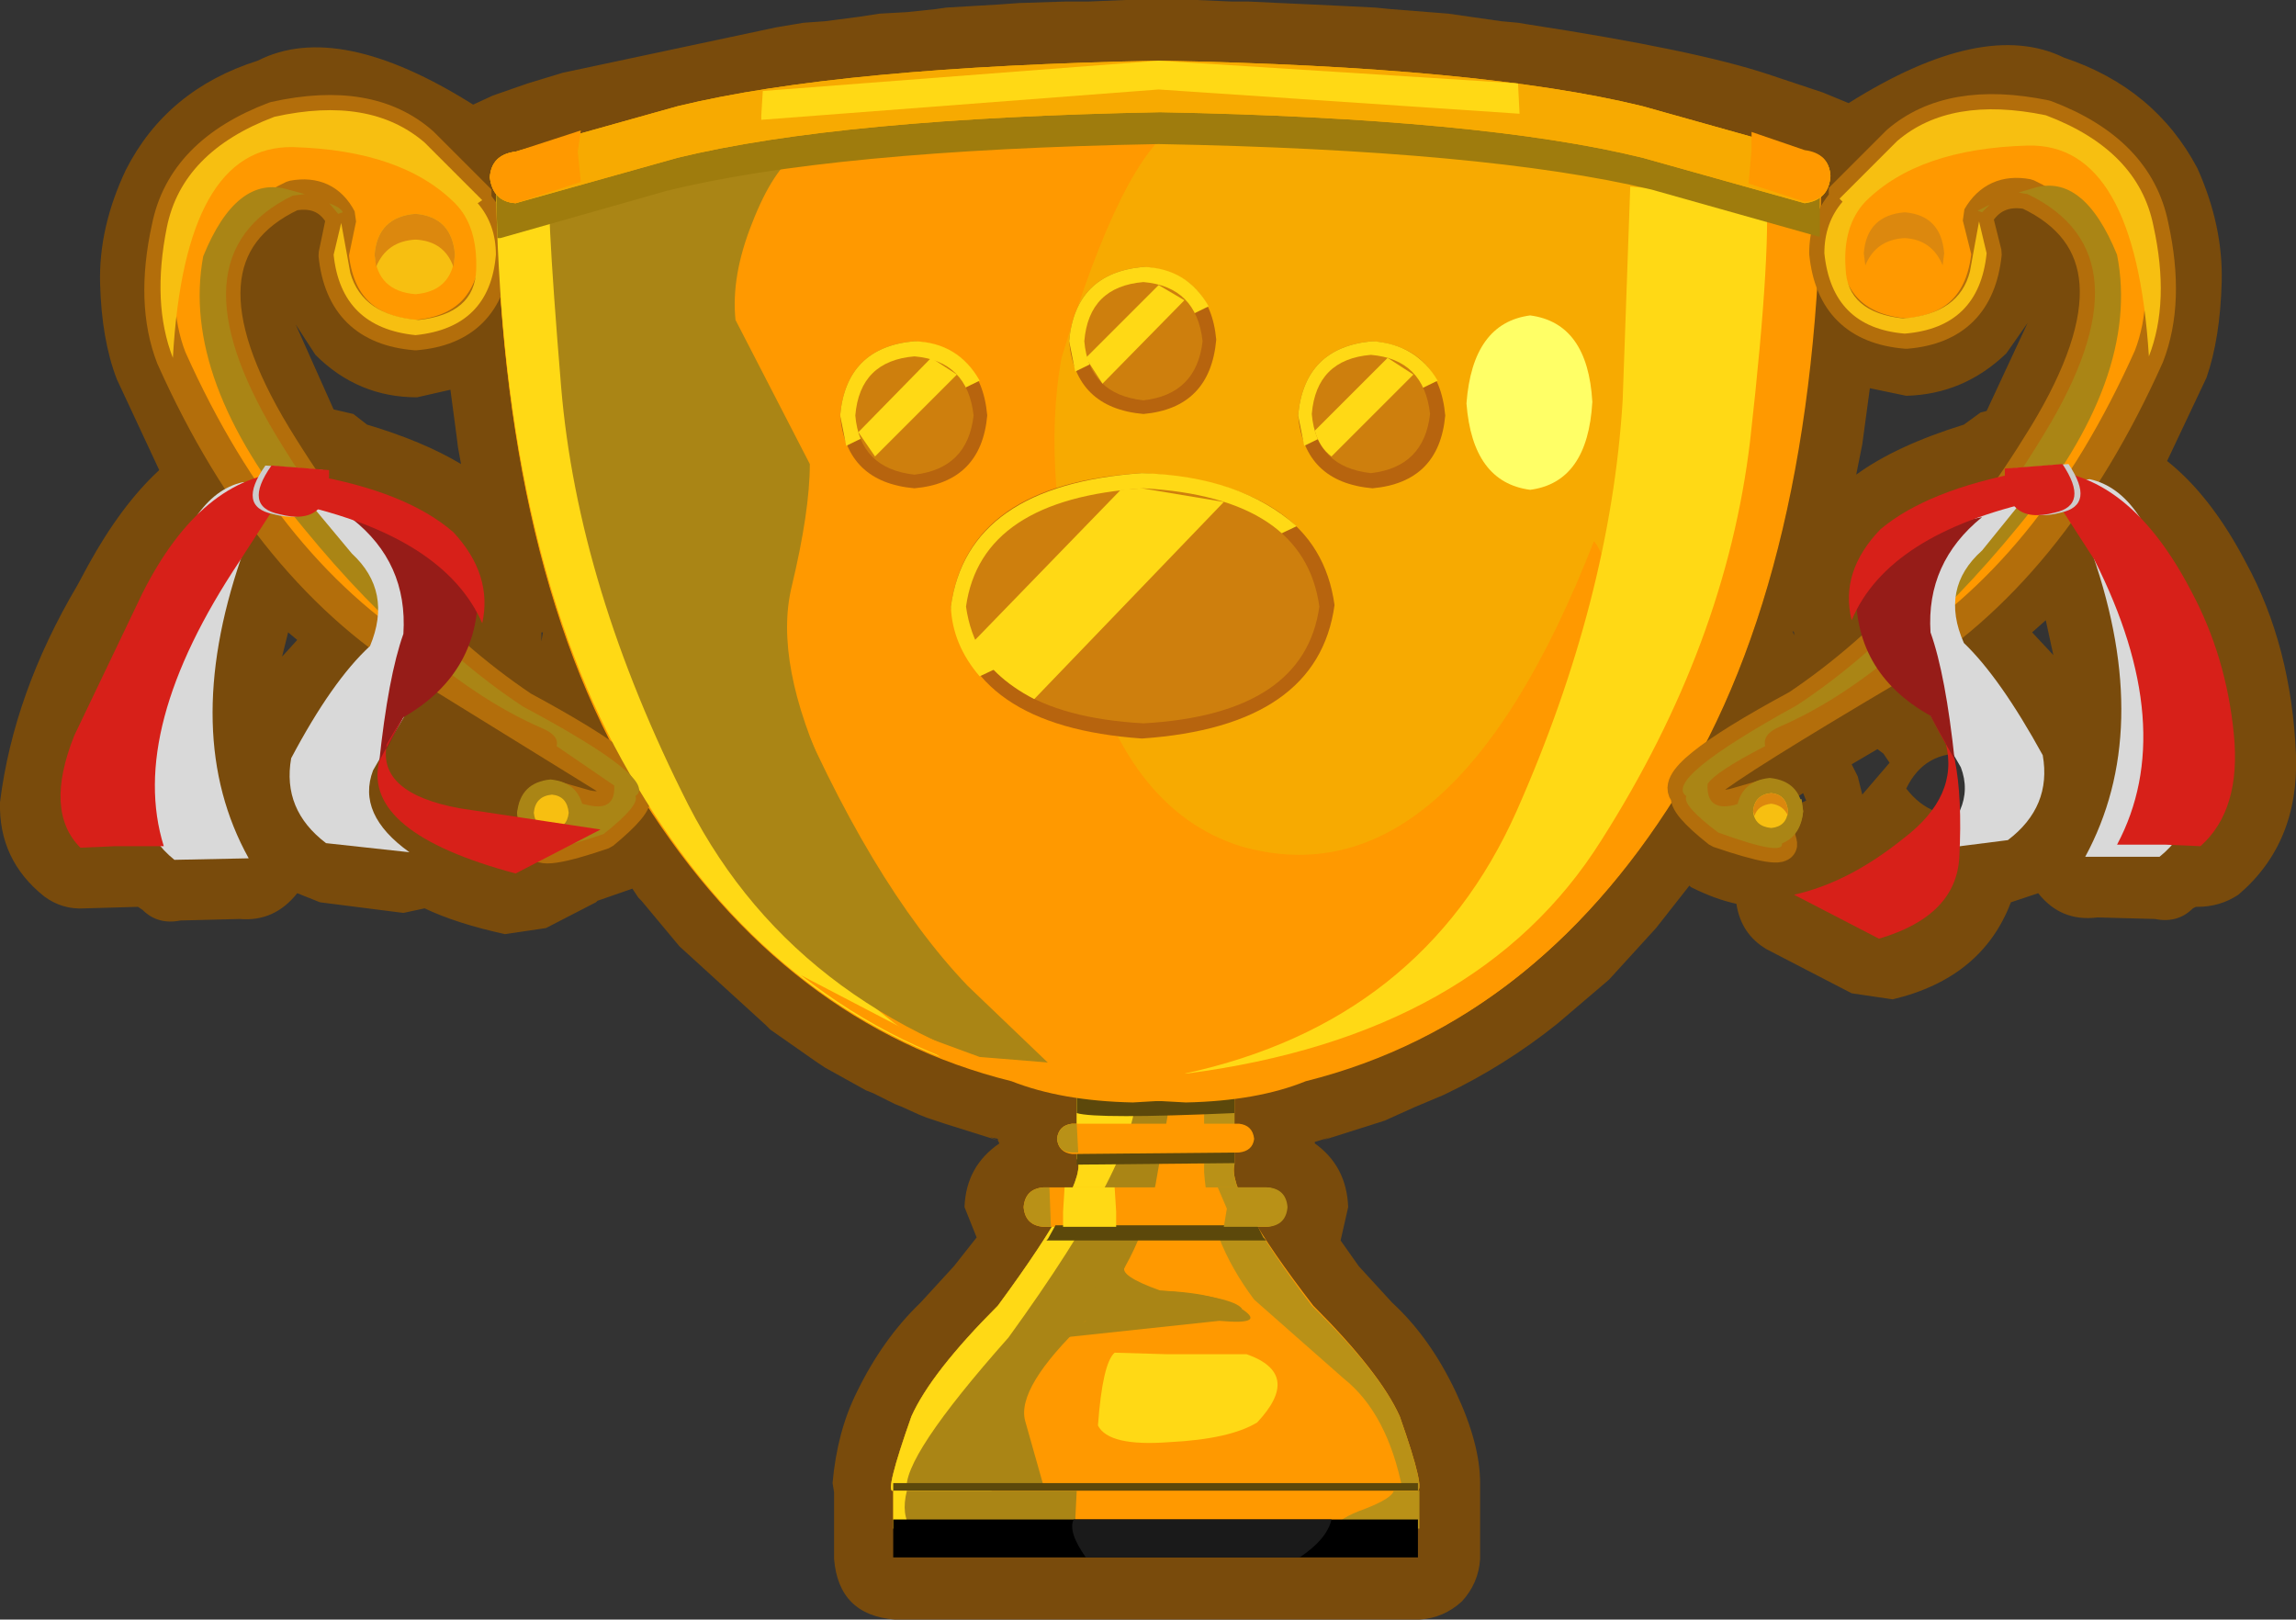 <?xml version="1.0" encoding="UTF-8" standalone="no"?>
<svg xmlns:xlink="http://www.w3.org/1999/xlink" height="53.4px" width="75.7px" xmlns="http://www.w3.org/2000/svg">
  <rect width="100%" height="100%" fill="#333333" stroke="none"/>
  <g transform="matrix(1.0, 0.0, 0.0, 1.0, 41.4, 40.65)">
    <path d="M-23.55 -19.5 L-23.5 -19.8 -23.55 -19.8 -23.55 -19.5 M-26.3 -25.9 L-26.35 -26.3 -26.55 -27.8 -27.65 -27.55 Q-29.6 -27.55 -31.0 -28.95 L-31.65 -29.95 -30.4 -27.15 -29.75 -27.0 -29.3 -26.65 Q-27.45 -26.1 -26.2 -25.35 L-26.3 -25.9 M-31.9 -19.8 L-32.1 -19.0 -31.6 -19.55 -31.9 -19.8 M19.65 -15.45 L19.85 -15.05 20.0 -14.45 20.9 -15.5 20.7 -15.8 20.5 -15.95 19.65 -15.45 M23.45 -15.8 Q22.05 -15.9 21.45 -14.65 22.3 -13.55 23.6 -13.85 24.5 -14.15 24.8 -15.05 24.3 -15.7 23.45 -15.8 M16.4 -13.5 L16.35 -13.45 16.4 -13.45 16.4 -13.5 M17.9 -14.4 L17.1 -13.95 16.55 -13.65 16.5 -13.55 18.15 -14.25 18.05 -14.5 17.9 -14.4 M17.7 -19.85 L17.75 -19.7 17.75 -19.8 17.7 -19.85 M26.05 -20.2 L25.6 -19.8 26.3 -19.05 26.05 -20.2 M25.45 -30.0 L24.75 -29.0 Q23.35 -27.65 21.45 -27.6 L20.25 -27.85 20.0 -26.0 19.95 -25.75 19.8 -25.0 Q21.1 -25.95 23.35 -26.65 L23.9 -27.05 24.1 -27.1 25.45 -30.0 M31.05 -35.1 Q31.9 -33.2 31.85 -31.35 31.8 -29.5 31.35 -28.2 L30.05 -25.45 Q31.5 -24.3 32.65 -22.1 34.15 -19.35 34.3 -15.75 34.4 -12.85 32.4 -11.15 31.8 -10.75 31.05 -10.75 L31.0 -10.75 30.9 -10.7 Q30.4 -10.2 29.65 -10.35 L27.8 -10.4 27.75 -10.4 Q26.55 -10.25 25.8 -11.2 L25.05 -10.95 24.9 -10.9 Q23.95 -8.4 21.0 -7.7 L19.65 -7.9 16.85 -9.35 Q16.0 -9.85 15.85 -10.85 15.15 -11.0 14.35 -11.4 L14.3 -11.45 13.2 -10.05 11.65 -8.35 9.95 -6.9 Q8.2 -5.5 6.2 -4.55 L5.25 -4.15 4.25 -3.7 2.2 -3.05 2.45 -3.15 1.95 -3.0 1.95 -2.95 Q3.0 -2.2 3.05 -0.85 L2.8 0.25 3.4 1.1 4.5 2.3 Q5.75 3.45 6.6 5.25 7.4 6.95 7.4 8.25 L7.4 8.6 7.4 8.55 7.4 9.65 7.4 10.75 Q7.35 11.55 6.8 12.15 6.2 12.7 5.4 12.75 L-11.9 12.75 Q-13.75 12.6 -13.9 10.75 L-13.9 8.55 -13.95 8.25 Q-13.8 6.55 -13.15 5.25 -12.3 3.5 -11.05 2.3 L-9.95 1.1 -9.2 0.15 -9.6 -0.85 Q-9.55 -2.2 -8.45 -2.95 L-8.5 -3.05 -8.5 -3.1 -8.75 -3.15 -8.5 -3.05 -10.25 -3.6 -10.85 -3.8 -11.1 -3.9 -11.65 -4.15 -11.9 -4.25 -12.1 -4.35 -12.6 -4.6 -12.85 -4.7 -14.2 -5.45 -14.5 -5.65 -16.0 -6.7 -16.15 -6.85 -19.0 -9.45 -20.25 -10.95 -20.35 -11.05 -20.55 -11.35 -21.7 -10.95 -21.75 -10.9 -21.85 -10.85 -23.4 -10.05 -24.75 -9.85 Q-26.35 -10.2 -27.4 -10.7 L-28.1 -10.55 -30.85 -10.9 -31.6 -11.2 Q-32.35 -10.25 -33.5 -10.35 L-35.45 -10.3 Q-36.2 -10.15 -36.7 -10.65 L-36.85 -10.75 -38.6 -10.7 Q-39.35 -10.65 -39.95 -11.1 -41.45 -12.3 -41.4 -14.2 -40.95 -17.8 -38.85 -21.35 L-38.5 -22.0 Q-37.4 -24.0 -36.15 -25.15 L-37.55 -28.15 Q-38.05 -29.45 -38.1 -31.3 -38.15 -33.15 -37.25 -35.05 -35.9 -37.7 -32.9 -38.65 -30.25 -40.0 -25.8 -37.2 L-25.15 -37.5 -24.0 -37.9 -22.85 -38.25 -15.8 -39.75 -14.9 -39.9 -14.2 -39.95 -13.05 -40.1 -12.4 -40.2 -11.5 -40.25 -10.55 -40.35 -10.2 -40.4 -8.5 -40.5 -7.8 -40.55 -6.25 -40.6 -5.5 -40.6 -4.3 -40.65 -3.15 -40.65 -1.95 -40.65 -0.8 -40.6 -0.25 -40.6 0.8 -40.55 1.9 -40.5 2.95 -40.45 3.95 -40.4 4.45 -40.35 6.35 -40.2 8.1 -39.95 8.65 -39.9 8.95 -39.85 Q14.5 -39.0 16.9 -38.2 L18.7 -37.6 19.55 -37.25 Q24.0 -40.05 26.65 -38.75 29.65 -37.75 31.05 -35.1" fill="#794b0c" fill-rule="evenodd" stroke="none"/>
    <path d="M-0.7 -4.75 L-0.7 -2.25 Q-0.95 -1.3 1.9 2.4 4.1 4.6 4.75 6.05 5.65 8.6 5.3 8.5 L-11.95 8.5 Q-12.25 8.6 -11.35 6.05 -10.7 4.6 -8.5 2.4 -5.45 -1.7 -5.9 -2.45 L-5.9 -4.75 -0.7 -4.75" fill="#ff9900" fill-rule="evenodd" stroke="none"/>
    <path d="M2.9 4.8 L-0.05 2.2 Q-1.55 0.2 -1.7 -2.0 L-1.7 -4.4 -1.35 -4.75 -0.7 -4.75 -0.7 -2.25 Q-0.95 -1.3 1.85 2.4 4.1 4.6 4.75 6.05 5.65 8.6 5.3 8.5 L4.85 8.5 Q4.35 5.95 2.9 4.8" fill="#b99117" fill-rule="evenodd" stroke="none"/>
    <path d="M-5.6 2.9 Q-7.9 5.1 -7.6 6.2 L-6.95 8.5 -11.95 8.5 Q-12.25 8.6 -11.35 6.05 -10.7 4.6 -8.5 2.4 -5.45 -1.75 -5.9 -2.45 L-5.9 -4.75 -2.9 -4.75 -2.8 -4.45 -3.3 -1.6 Q-3.85 1.0 -5.6 2.9" fill="#aa8515" fill-rule="evenodd" stroke="none"/>
    <path d="M-5.9 -4.65 L-3.95 -4.75 Q-3.8 -2.55 -8.15 3.45 -11.7 7.45 -11.5 8.5 L-11.95 8.5 Q-12.25 8.6 -11.35 6.05 -10.7 4.6 -8.5 2.4 -5.45 -1.75 -5.9 -2.45 L-5.9 -4.65" fill="#ffd915" fill-rule="evenodd" stroke="none"/>
    <path d="M5.35 9.5 L-11.95 9.5 -11.95 8.25 5.35 8.25 5.35 9.5" fill="#5c480b" fill-rule="evenodd" stroke="none"/>
    <path d="M5.35 9.75 L-11.95 9.75 -11.95 8.5 5.35 8.5 5.35 9.75" fill="#ff9900" fill-rule="evenodd" stroke="none"/>
    <path d="M2.55 9.75 Q2.75 9.4 3.6 9.1 4.5 8.75 4.55 8.5 L5.4 8.5 5.4 9.75 2.55 9.75" fill="#b99117" fill-rule="evenodd" stroke="none"/>
    <path d="M-5.9 -2.25 L-5.9 -2.75 -0.7 -2.75 -0.7 -2.3 -5.9 -2.25" fill="#5c480b" fill-rule="evenodd" stroke="none"/>
    <path d="M-0.05 -3.1 Q-0.1 -2.7 -0.55 -2.65 L-6.05 -2.6 Q-6.5 -2.65 -6.55 -3.1 -6.5 -3.55 -6.05 -3.6 L-0.55 -3.6 Q-0.1 -3.55 -0.05 -3.1" fill="#ff9900" fill-rule="evenodd" stroke="none"/>
    <path d="M-5.85 -2.65 L-6.05 -2.65 Q-6.5 -2.65 -6.55 -3.1 -6.5 -3.55 -6.05 -3.6 L-5.9 -3.6 -5.85 -2.65" fill="#b99117" fill-rule="evenodd" stroke="none"/>
    <path d="M1.0 -0.85 Q0.95 -0.25 0.35 -0.2 L-7.0 -0.2 Q-7.6 -0.25 -7.65 -0.85 -7.6 -1.45 -7.0 -1.5 L0.35 -1.5 Q0.95 -1.45 1.0 -0.85" fill="#ff9900" fill-rule="evenodd" stroke="none"/>
    <path d="M0.25 0.15 L0.35 0.25 -6.9 0.25 -6.85 0.2 -6.6 -0.25 0.05 -0.25 0.25 0.15" fill="#5c480b" fill-rule="evenodd" stroke="none"/>
    <path d="M-6.35 -0.7 L-6.3 -1.5 -4.65 -1.5 -4.6 -0.7 -4.6 -0.2 -6.35 -0.2 -6.35 -0.7" fill="#ffd915" fill-rule="evenodd" stroke="none"/>
    <path d="M-6.75 -0.2 L-7.0 -0.2 Q-7.6 -0.25 -7.65 -0.85 -7.6 -1.45 -7.0 -1.5 L-6.8 -1.5 -6.75 -0.2" fill="#b99117" fill-rule="evenodd" stroke="none"/>
    <path d="M-5.9 -3.95 L-5.9 -4.75 -0.7 -4.75 -0.7 -3.95 Q-5.25 -3.75 -5.9 -3.95" fill="#5c480b" fill-rule="evenodd" stroke="none"/>
    <path d="M13.8 -14.35 Q9.1 -6.9 1.65 -5.05 0.05 -4.35 -2.3 -4.35 L-3.2 -4.35 -4.05 -4.35 Q-6.4 -4.35 -8.05 -5.05 -15.5 -6.9 -20.2 -14.35 -24.9 -21.8 -25.05 -34.7 L-3.3 -36.9 18.6 -34.75 Q18.5 -21.85 13.8 -14.35" fill="#f7aa01" fill-rule="evenodd" stroke="none"/>
    <path d="M-0.5 -12.75 Q6.45 -10.75 11.15 -22.8 11.45 -22.6 12.6 -19.0 13.75 -15.4 14.2 -15.05 9.45 -6.95 1.65 -5.0 0.05 -4.35 -2.3 -4.3 L-3.2 -4.35 -4.05 -4.3 Q-6.4 -4.35 -8.05 -5.0 -15.5 -6.85 -20.2 -14.3 -24.9 -21.75 -25.05 -34.65 L-2.55 -36.55 Q-4.4 -35.5 -6.4 -28.85 -7.1 -25.05 -5.7 -19.5 -4.3 -13.95 -0.5 -12.75 M18.6 -34.7 L18.6 -34.25 -0.45 -36.4 18.6 -34.7" fill="#ff9900" fill-rule="evenodd" stroke="none"/>
    <path d="M12.35 -34.5 L17.45 -34.0 Q17.85 -34.1 18.2 -30.0 18.55 -25.9 14.3 -16.75 8.65 -6.8 3.35 -5.75 -1.95 -4.65 -2.35 -5.25 5.5 -6.95 8.6 -13.9 11.7 -20.9 12.1 -27.45 L12.35 -34.5" fill="#ffd915" fill-rule="evenodd" stroke="none"/>
    <path d="M-25.55 -34.05 L-25.65 -33.95 Q-25.05 -33.25 -25.05 -32.25 -25.3 -29.8 -27.7 -29.6 -30.15 -29.8 -30.4 -32.25 L-30.15 -33.45 Q-30.65 -34.4 -31.75 -34.2 -35.9 -32.25 -32.3 -26.3 -28.7 -20.4 -24.15 -17.35 -19.7 -14.95 -20.45 -14.4 -20.35 -14.1 -21.5 -13.15 -23.7 -12.4 -23.6 -12.85 L-23.35 -13.9 -23.1 -14.4 -22.05 -14.1 Q-21.1 -13.9 -21.15 -14.8 L-27.3 -18.6 Q-32.55 -21.7 -35.75 -28.85 -36.45 -30.65 -35.9 -33.15 -35.4 -35.65 -32.35 -36.8 -29.2 -37.5 -27.45 -35.95 L-25.55 -34.05" fill="#ff9900" fill-rule="evenodd" stroke="none"/>
    <path d="M-25.55 -34.05 L-27.45 -35.95 Q-29.2 -37.5 -32.35 -36.8 -35.4 -35.65 -35.9 -33.15 -36.45 -30.65 -35.75 -28.85 -32.55 -21.7 -27.3 -18.6 L-21.15 -14.8 Q-21.1 -13.9 -22.05 -14.1 L-23.1 -14.4 -23.35 -13.9 -23.6 -12.85 Q-23.7 -12.4 -21.5 -13.15 -20.35 -14.1 -20.45 -14.4 -19.7 -14.95 -24.15 -17.35 -28.7 -20.4 -32.3 -26.3 -35.9 -32.25 -31.75 -34.2 -30.65 -34.4 -30.15 -33.45 L-30.4 -32.25 Q-30.15 -29.8 -27.7 -29.6 -25.3 -29.8 -25.05 -32.25 -25.05 -33.25 -25.65 -33.95 L-25.55 -34.05 Z" fill="none" stroke="#b36e0b" stroke-linecap="square" stroke-linejoin="bevel" stroke-width="1.0"/>
    <path d="M-29.05 -32.25 Q-28.95 -33.5 -27.7 -33.6 -26.5 -33.5 -26.4 -32.25 -26.5 -31.05 -27.7 -30.95 -28.95 -31.05 -29.05 -32.25" fill="#f7bf11" fill-rule="evenodd" stroke="none"/>
    <path d="M-27.7 -32.75 Q-28.65 -32.7 -29.0 -31.85 L-29.05 -32.25 Q-28.95 -33.5 -27.7 -33.6 -26.5 -33.5 -26.4 -32.25 L-26.45 -31.85 Q-26.75 -32.7 -27.7 -32.75" fill="#dc880e" fill-rule="evenodd" stroke="none"/>
    <path d="M-25.5 -34.05 L-25.65 -33.95 Q-25.05 -33.25 -25.05 -32.25 -25.25 -29.85 -27.7 -29.6 -30.15 -29.85 -30.4 -32.25 L-30.15 -33.3 -29.85 -31.65 Q-29.45 -30.25 -27.6 -30.1 -25.75 -30.3 -25.7 -31.75 -25.65 -33.2 -26.4 -33.95 -28.15 -35.7 -31.75 -35.8 -35.3 -35.85 -35.7 -28.85 -36.4 -30.65 -35.9 -33.15 -35.4 -35.65 -32.35 -36.8 -29.2 -37.5 -27.4 -35.95 L-25.5 -34.05" fill="#f7bf11" fill-rule="evenodd" stroke="none"/>
    <path d="M-25.05 -34.7 L-21.65 -34.55 Q-21.85 -34.25 -21.9 -29.15 -21.95 -24.0 -19.7 -17.4 -17.45 -10.8 -10.75 -6.05 L-10.4 -5.8 Q-16.9 -8.35 -20.9 -15.6 -24.9 -22.85 -25.05 -34.7" fill="#ffd915" fill-rule="evenodd" stroke="none"/>
    <path d="M-15.05 -35.65 Q-15.9 -35.1 -16.6 -33.3 -17.3 -31.55 -17.15 -30.1 L-14.7 -25.35 Q-14.7 -23.8 -15.3 -21.3 -15.9 -18.8 -14.1 -14.95 L-10.35 -7.5 -14.25 -12.0 -18.3 -16.8 -19.75 -23.65 -21.0 -30.1 -20.8 -33.65 -15.05 -35.65" fill="#aa8515" fill-rule="evenodd" stroke="none"/>
    <path d="M-23.25 -35.0 L-17.1 -34.85 Q-18.35 -24.95 -15.55 -18.25 -12.75 -11.55 -9.5 -8.15 L-5.95 -4.75 Q-15.0 -6.9 -18.7 -14.1 -22.35 -21.3 -22.9 -27.9 -23.45 -34.55 -23.25 -35.0" fill="#aa8515" fill-rule="evenodd" stroke="none"/>
    <path d="M18.65 -34.75 Q18.5 -21.85 13.85 -14.4 9.15 -6.9 1.7 -5.05 0.05 -4.4 -2.25 -4.35 L-3.15 -4.35 -4.0 -4.35 Q-6.35 -4.35 -8.0 -5.05 -11.8 -6.0 -15.0 -8.5 L-11.55 -6.7 -9.1 -5.8 -2.3 -5.25 Q7.35 -6.5 11.4 -12.95 15.5 -19.4 16.3 -26.1 17.05 -32.75 16.8 -34.75 L18.65 -34.75" fill="#ff9900" fill-rule="evenodd" stroke="none"/>
    <path d="M-4.65 3.95 L-2.95 4.0 -0.3 4.0 Q1.55 4.65 0.05 6.25 -0.85 6.8 -2.85 6.9 -4.85 7.05 -5.2 6.35 -5.05 4.3 -4.65 3.95" fill="#ffd915" fill-rule="evenodd" stroke="none"/>
    <path d="M6.95 -27.35 Q7.15 -30.0 9.05 -30.25 10.95 -30.0 11.1 -27.4 10.95 -24.75 9.05 -24.5 7.15 -24.75 6.95 -27.35" fill="#ffff66" fill-rule="evenodd" stroke="none"/>
    <path d="M-8.7 8.5 L-9.3 9.75 -11.95 9.75 -11.95 8.5 -8.7 8.5" fill="#ffd915" fill-rule="evenodd" stroke="none"/>
    <path d="M-11.5 8.5 L-5.9 8.5 -5.95 9.5 -6.05 9.75 -11.35 9.75 Q-11.7 9.3 -11.5 8.5" fill="#aa8515" fill-rule="evenodd" stroke="none"/>
    <path d="M5.35 10.7 L-11.95 10.7 -11.95 9.45 5.35 9.45 5.35 10.7" fill="#000000" fill-rule="evenodd" stroke="none"/>
    <path d="M0.4 -0.2 L-1.05 -0.2 -0.95 -0.8 -1.25 -1.5 0.4 -1.5 Q1.0 -1.45 1.05 -0.85 1.0 -0.25 0.4 -0.2" fill="#b99117" fill-rule="evenodd" stroke="none"/>
    <path d="M-6.35 3.45 L-5.6 2.9 Q-6.1 2.5 -4.05 1.9 -1.6 1.85 -0.55 2.45 0.45 3.05 -1.2 2.9 L-6.35 3.45" fill="#aa8515" fill-rule="evenodd" stroke="none"/>
    <path d="M-4.3 1.1 Q-4.55 1.4 -3.15 1.9 -0.75 2.1 -0.45 2.5 L-2.85 2.7 -5.4 2.65 -5.6 2.0 -4.3 1.1" fill="#aa8515" fill-rule="evenodd" stroke="none"/>
    <path d="M-6.0 9.45 L2.5 9.45 Q2.35 10.1 1.45 10.7 L-5.6 10.7 Q-6.2 9.85 -6.0 9.45" fill="#1a1a1a" fill-rule="evenodd" stroke="none"/>
    <path d="M-30.55 -33.95 Q-30.15 -33.8 -30.1 -33.65 L-30.25 -33.6 -30.55 -33.95 M-31.9 -34.4 L-31.35 -34.25 -31.75 -34.2 Q-35.85 -32.2 -32.3 -26.3 -28.7 -20.35 -24.15 -17.35 -19.65 -14.95 -20.45 -14.4 -20.3 -14.1 -21.5 -13.15 -23.7 -12.4 -23.6 -12.8 L-23.3 -13.85 -23.05 -14.35 -22.0 -14.1 Q-21.1 -13.9 -21.15 -14.75 L-23.05 -16.05 Q-22.95 -16.4 -23.55 -16.65 -27.35 -18.3 -31.4 -23.25 -35.45 -28.15 -34.7 -32.2 -33.6 -34.9 -31.9 -34.4" fill="#aa8515" fill-rule="evenodd" stroke="none"/>
    <path d="M-24.35 -13.85 Q-24.25 -14.85 -23.25 -14.95 -22.25 -14.85 -22.15 -13.85 -22.25 -12.85 -23.25 -12.75 -24.25 -12.85 -24.35 -13.85" fill="#aa8515" fill-rule="evenodd" stroke="none"/>
    <path d="M-22.15 -13.85 Q-22.25 -12.8 -23.25 -12.75 -24.25 -12.8 -24.35 -13.85 L-24.25 -14.25 -22.15 -14.1 -22.15 -14.05 -22.15 -13.85" fill="#aa8515" fill-rule="evenodd" stroke="none"/>
    <path d="M-23.8 -13.85 Q-23.75 -14.4 -23.2 -14.45 -22.7 -14.4 -22.65 -13.85 -22.7 -13.35 -23.2 -13.3 -23.75 -13.35 -23.8 -13.85" fill="#f7bf11" fill-rule="evenodd" stroke="none"/>
    <path d="M29.45 -28.9 Q26.25 -21.75 21.05 -18.65 15.8 -15.55 14.9 -14.8 14.85 -13.95 15.75 -14.15 L16.8 -14.45 Q16.85 -14.15 17.05 -13.95 L17.35 -12.85 Q17.45 -12.45 15.25 -13.2 14.05 -14.15 14.2 -14.45 13.4 -15.0 17.85 -17.4 22.4 -20.45 26.0 -26.35 29.6 -32.3 25.45 -34.25 24.35 -34.45 23.8 -33.5 L24.1 -32.3 Q23.85 -29.85 21.45 -29.65 19.0 -29.85 18.75 -32.3 18.75 -33.3 19.35 -34.0 L19.25 -34.1 21.15 -36.0 Q22.9 -37.5 26.05 -36.85 29.1 -35.7 29.6 -33.2 30.15 -30.7 29.45 -28.9" fill="#ff9900" fill-rule="evenodd" stroke="none"/>
    <path d="M29.45 -28.9 Q26.25 -21.75 21.05 -18.65 15.8 -15.55 14.9 -14.8 14.85 -13.95 15.75 -14.15 L16.8 -14.45 Q16.85 -14.15 17.05 -13.95 L17.35 -12.85 Q17.45 -12.45 15.25 -13.2 14.05 -14.15 14.2 -14.45 13.4 -15.0 17.85 -17.4 22.4 -20.45 26.0 -26.35 29.6 -32.3 25.45 -34.25 24.35 -34.45 23.8 -33.5 L24.1 -32.3 Q23.85 -29.85 21.45 -29.65 19.0 -29.85 18.75 -32.3 18.75 -33.3 19.35 -34.0 L19.25 -34.1 21.15 -36.0 Q22.9 -37.5 26.05 -36.85 29.1 -35.7 29.6 -33.2 30.15 -30.7 29.45 -28.9 Z" fill="none" stroke="#b36e0b" stroke-linecap="square" stroke-linejoin="bevel" stroke-width="1.0"/>
    <path d="M21.4 -32.8 Q20.45 -32.75 20.1 -31.9 L20.05 -32.3 Q20.15 -33.55 21.4 -33.65 22.6 -33.55 22.7 -32.3 L22.65 -31.9 Q22.3 -32.75 21.4 -32.8" fill="#dc880e" fill-rule="evenodd" stroke="none"/>
    <path d="M29.45 -28.9 Q29.0 -35.95 25.45 -35.85 21.85 -35.75 20.1 -34.0 19.35 -33.2 19.45 -31.8 19.5 -30.35 21.35 -30.15 23.2 -30.3 23.55 -31.7 L23.85 -33.35 24.1 -32.3 Q23.85 -29.85 21.4 -29.65 19.0 -29.85 18.75 -32.3 18.75 -33.3 19.35 -34.0 L19.25 -34.1 21.15 -36.0 Q22.9 -37.5 26.05 -36.85 29.1 -35.7 29.6 -33.2 30.15 -30.7 29.45 -28.9" fill="#f7bf11" fill-rule="evenodd" stroke="none"/>
    <path d="M25.15 -23.3 Q21.1 -18.35 17.3 -16.7 16.7 -16.45 16.8 -16.05 15.15 -15.2 14.9 -14.8 14.85 -13.9 15.75 -14.1 L16.8 -14.4 17.05 -13.9 17.35 -12.85 Q17.45 -12.4 15.25 -13.2 14.05 -14.1 14.2 -14.4 13.4 -14.95 17.85 -17.4 22.4 -20.4 26.0 -26.35 29.6 -32.25 25.45 -34.25 L25.15 -34.3 25.65 -34.45 Q27.3 -34.95 28.4 -32.25 29.2 -28.2 25.15 -23.3 M24.2 -33.9 L23.95 -33.65 23.8 -33.7 24.2 -33.9" fill="#aa8515" fill-rule="evenodd" stroke="none"/>
    <path d="M18.05 -13.9 Q17.95 -12.9 16.95 -12.8 15.95 -12.9 15.85 -13.9 15.95 -14.9 16.95 -15.0 17.95 -14.9 18.05 -13.9" fill="#aa8515" fill-rule="evenodd" stroke="none"/>
    <path d="M15.85 -13.9 L15.9 -14.1 15.9 -14.15 18.0 -14.3 18.05 -13.9 Q17.95 -12.85 16.95 -12.75 15.95 -12.85 15.85 -13.9" fill="#aa8515" fill-rule="evenodd" stroke="none"/>
    <path d="M17.55 -13.9 Q17.5 -13.4 17.0 -13.35 16.45 -13.4 16.4 -13.9 16.45 -14.45 17.0 -14.5 17.5 -14.45 17.55 -13.9" fill="#f7bf11" fill-rule="evenodd" stroke="none"/>
    <path d="M17.0 -14.15 Q16.55 -14.1 16.45 -13.75 L16.4 -13.9 Q16.45 -14.45 17.0 -14.5 17.5 -14.45 17.55 -13.9 L17.55 -13.75 Q17.4 -14.1 17.0 -14.15" fill="#dc880e" fill-rule="evenodd" stroke="none"/>
    <path d="M-26.55 -19.75 L-27.8 -17.5 -29.1 -15.25 Q-29.65 -13.8 -27.9 -12.55 L-30.65 -12.85 Q-32.1 -13.95 -31.8 -15.65 -30.45 -18.2 -29.2 -19.35 -28.45 -21.15 -29.8 -22.4 L-31.55 -24.5 -30.7 -24.75 Q-27.85 -24.05 -26.8 -22.75 -25.8 -21.25 -26.5 -19.7 L-26.55 -19.75" fill="#d9d9d9" fill-rule="evenodd" stroke="none"/>
    <path d="M-33.4 -24.75 L-32.0 -24.6 Q-32.45 -24.55 -33.45 -22.25 -35.45 -16.4 -33.2 -12.35 L-35.65 -12.3 Q-37.15 -13.5 -36.9 -16.1 -36.65 -18.65 -36.0 -20.9 -35.2 -24.35 -33.4 -24.75" fill="#d9d9d9" fill-rule="evenodd" stroke="none"/>
    <path d="M-31.85 -25.1 L-31.85 -24.7 -33.5 -22.15 Q-37.2 -16.6 -36.0 -12.75 L-37.6 -12.75 -38.75 -12.7 Q-39.95 -13.9 -38.95 -16.4 L-36.7 -21.1 Q-34.75 -24.95 -31.85 -25.1" fill="#d72019" fill-rule="evenodd" stroke="none"/>
    <path d="M-25.65 -21.4 Q-25.5 -18.5 -28.1 -17.0 L-28.9 -15.5 Q-28.6 -18.35 -28.1 -19.75 -27.95 -22.1 -29.8 -23.55 L-28.05 -23.2 -25.65 -21.4" fill="#961c18" fill-rule="evenodd" stroke="none"/>
    <path d="M-28.9 -15.55 L-28.1 -17.05 -28.65 -16.1 Q-28.95 -14.5 -26.25 -14.0 L-21.6 -13.3 -24.4 -11.85 Q-29.45 -13.2 -28.9 -15.55" fill="#d72019" fill-rule="evenodd" stroke="none"/>
    <path d="M-31.7 -24.05 L-31.2 -25.0 Q-28.0 -24.45 -26.45 -23.1 -25.15 -21.7 -25.5 -20.1 -26.75 -22.95 -31.7 -24.05" fill="#d72019" fill-rule="evenodd" stroke="none"/>
    <path d="M-30.75 -25.15 Q-30.7 -23.25 -32.4 -23.7 -33.6 -23.95 -32.65 -25.3 L-30.75 -25.15" fill="#cccccc" fill-rule="evenodd" stroke="none"/>
    <path d="M-30.55 -25.15 Q-30.5 -23.25 -32.2 -23.7 -33.4 -23.95 -32.45 -25.3 L-30.55 -25.15" fill="#d72019" fill-rule="evenodd" stroke="none"/>
    <path d="M23.95 -22.5 Q22.55 -21.25 23.35 -19.45 24.55 -18.3 25.95 -15.75 26.25 -14.05 24.8 -12.95 L22.05 -12.6 Q23.8 -13.9 23.25 -15.35 L21.95 -17.6 20.65 -19.8 Q19.95 -21.35 20.95 -22.85 22.0 -24.15 24.8 -24.85 L25.65 -24.6 23.95 -22.5" fill="#d9d9d9" fill-rule="evenodd" stroke="none"/>
    <path d="M27.5 -24.85 Q29.35 -24.45 30.15 -21.0 30.8 -18.75 31.05 -16.2 31.3 -13.6 29.8 -12.4 L27.35 -12.4 Q29.6 -16.55 27.6 -22.35 26.55 -24.65 26.2 -24.7 L27.5 -24.85" fill="#d9d9d9" fill-rule="evenodd" stroke="none"/>
    <path d="M26.0 -25.15 Q28.85 -25.0 30.85 -21.15 32.0 -19.0 32.25 -16.45 32.5 -13.95 31.15 -12.75 L30.0 -12.8 28.4 -12.8 Q30.45 -16.65 27.65 -22.2 L26.0 -24.75 26.0 -25.15" fill="#d72019" fill-rule="evenodd" stroke="none"/>
    <path d="M22.25 -17.05 Q19.65 -18.5 19.8 -21.4 L22.2 -23.25 23.95 -23.6 Q22.1 -22.1 22.25 -19.8 22.75 -18.4 23.05 -15.55 L22.25 -17.05" fill="#961c18" fill-rule="evenodd" stroke="none"/>
    <path d="M20.55 -9.7 L17.75 -11.15 Q19.55 -11.55 21.35 -13.0 23.2 -14.4 22.75 -16.15 L22.2 -17.1 23.05 -15.6 Q23.3 -14.35 23.2 -12.4 23.1 -10.45 20.55 -9.7" fill="#d72019" fill-rule="evenodd" stroke="none"/>
    <path d="M25.8 -24.15 Q20.85 -23.05 19.65 -20.2 19.25 -21.8 20.6 -23.2 22.15 -24.5 25.35 -25.1 L25.8 -24.15" fill="#d72019" fill-rule="evenodd" stroke="none"/>
    <path d="M26.55 -23.75 Q24.85 -23.3 24.9 -25.2 L26.8 -25.35 Q27.7 -24.0 26.55 -23.75" fill="#cccccc" fill-rule="evenodd" stroke="none"/>
    <path d="M26.35 -23.75 Q24.65 -23.3 24.7 -25.2 L26.6 -25.35 Q27.5 -24.0 26.35 -23.75" fill="#d72019" fill-rule="evenodd" stroke="none"/>
    <path d="M-10.05 -20.65 Q-9.5 -24.7 -3.75 -25.05 2.05 -24.7 2.6 -20.7 2.05 -16.7 -3.75 -16.3 -9.5 -16.7 -10.05 -20.65" fill="#b7640e" fill-rule="evenodd" stroke="none"/>
    <path d="M1.35 -23.3 L-9.1 -18.35 Q-10.0 -19.4 -10.05 -20.65 -9.5 -24.65 -3.75 -25.05 -0.5 -24.95 1.35 -23.3" fill="#ffd915" fill-rule="evenodd" stroke="none"/>
    <path d="M-9.55 -20.65 Q-9.05 -24.2 -3.7 -24.55 1.6 -24.25 2.1 -20.65 1.6 -17.1 -3.7 -16.8 -9.05 -17.1 -9.55 -20.65" fill="#ce7f0d" fill-rule="evenodd" stroke="none"/>
    <path d="M-3.75 -24.55 L-1.05 -24.1 -7.3 -17.6 Q-8.75 -18.35 -9.3 -19.5 L-4.45 -24.5 -3.75 -24.55" fill="#ffd915" fill-rule="evenodd" stroke="none"/>
    <path d="M-13.7 -26.95 Q-13.5 -29.2 -11.25 -29.4 -9.05 -29.2 -8.85 -26.95 -9.05 -24.75 -11.25 -24.55 -13.5 -24.75 -13.7 -26.95" fill="#b7640e" fill-rule="evenodd" stroke="none"/>
    <path d="M-11.25 -29.4 Q-9.8 -29.35 -9.1 -28.1 L-13.5 -25.95 -13.7 -26.95 Q-13.5 -29.2 -11.25 -29.4" fill="#ffd915" fill-rule="evenodd" stroke="none"/>
    <path d="M-13.2 -26.95 Q-13.05 -28.75 -11.25 -28.9 -9.5 -28.75 -9.3 -26.95 -9.5 -25.2 -11.25 -25.0 -13.05 -25.2 -13.2 -26.95" fill="#ce7f0d" fill-rule="evenodd" stroke="none"/>
    <path d="M-10.7 -28.85 L-9.85 -28.3 -12.55 -25.6 -13.1 -26.4 -10.7 -28.85" fill="#ffd915" fill-rule="evenodd" stroke="none"/>
    <path d="M-6.15 -29.4 Q-5.95 -31.65 -3.7 -31.85 -1.5 -31.65 -1.3 -29.45 -1.5 -27.2 -3.7 -27.0 -5.95 -27.2 -6.15 -29.4" fill="#b7640e" fill-rule="evenodd" stroke="none"/>
    <path d="M-3.7 -31.85 Q-2.25 -31.8 -1.55 -30.55 L-5.95 -28.4 -6.15 -29.4 Q-5.95 -31.65 -3.7 -31.85" fill="#ffd915" fill-rule="evenodd" stroke="none"/>
    <path d="M-5.65 -29.4 Q-5.5 -31.2 -3.7 -31.35 -1.95 -31.2 -1.75 -29.4 -1.95 -27.65 -3.7 -27.45 -5.5 -27.65 -5.65 -29.4" fill="#ce7f0d" fill-rule="evenodd" stroke="none"/>
    <path d="M-3.2 -31.25 L-2.35 -30.75 -5.05 -28.0 -5.6 -28.85 -3.2 -31.25" fill="#ffd915" fill-rule="evenodd" stroke="none"/>
    <path d="M1.4 -26.95 Q1.6 -29.2 3.85 -29.4 6.05 -29.2 6.25 -26.95 6.05 -24.75 3.85 -24.55 1.6 -24.75 1.4 -26.95" fill="#b7640e" fill-rule="evenodd" stroke="none"/>
    <path d="M3.85 -29.4 Q5.3 -29.3 6.0 -28.1 L1.6 -25.95 1.4 -26.95 Q1.6 -29.2 3.85 -29.4" fill="#ffd915" fill-rule="evenodd" stroke="none"/>
    <path d="M1.85 -27.0 Q2.0 -28.8 3.8 -28.95 5.55 -28.8 5.75 -27.0 5.55 -25.25 3.8 -25.05 2.0 -25.25 1.85 -27.0" fill="#ce7f0d" fill-rule="evenodd" stroke="none"/>
    <path d="M4.35 -28.85 L5.2 -28.3 2.5 -25.6 Q2.1 -25.9 1.95 -26.45 L4.35 -28.85" fill="#ffd915" fill-rule="evenodd" stroke="none"/>
    <path d="M18.55 -34.6 L18.6 -34.6 18.6 -32.85 18.55 -32.85 13.05 -34.4 Q7.6 -35.7 -3.2 -35.9 -14.0 -35.7 -19.45 -34.35 L-24.9 -32.8 -25.0 -32.8 -25.05 -34.55 -24.9 -34.55 -24.35 -34.75 Q-24.85 -34.95 -21.0 -36.2 -17.15 -37.5 -3.3 -37.7 10.55 -37.55 14.5 -36.25 18.45 -34.95 18.0 -34.8 L18.55 -34.6" fill="#9f7c0d" fill-rule="evenodd" stroke="none"/>
    <path d="M18.95 -34.85 Q18.9 -34.05 18.1 -33.95 L12.75 -35.45 Q7.45 -36.75 -3.15 -36.95 -13.7 -36.75 -19.05 -35.45 L-24.4 -33.95 Q-25.15 -34.0 -25.25 -34.8 -25.2 -35.55 -24.4 -35.65 L-19.05 -37.15 Q-13.7 -38.45 -3.15 -38.65 7.45 -38.45 12.75 -37.15 L18.1 -35.65 Q18.9 -35.6 18.95 -34.85" fill="#f7aa01" fill-rule="evenodd" stroke="none"/>
    <path d="M18.95 -34.85 Q18.9 -34.05 18.1 -33.95 L12.75 -35.45 Q7.45 -36.75 -3.15 -36.95 -13.7 -36.75 -19.05 -35.45 L-24.4 -33.95 Q-25.15 -34.0 -25.25 -34.8 -25.2 -35.55 -24.4 -35.65 L-19.05 -37.15 Q-13.7 -38.45 -3.15 -38.65 7.45 -38.45 12.75 -37.15 L18.1 -35.65 Q18.9 -35.6 18.95 -34.85" fill="#f7aa01" fill-rule="evenodd" stroke="none"/>
    <path d="M-3.2 -37.7 L-16.3 -36.7 -16.3 -36.85 -16.25 -37.65 -3.2 -38.65 8.65 -37.9 8.7 -36.9 -3.2 -37.7" fill="#ffd915" fill-rule="evenodd" stroke="none"/>
    <path d="M-22.25 -36.35 L-22.35 -35.65 -22.25 -34.65 -24.4 -33.95 Q-25.15 -34.0 -25.25 -34.8 -25.2 -35.55 -24.4 -35.65 L-22.25 -36.35 M18.1 -35.7 Q18.9 -35.6 18.95 -34.85 18.9 -34.05 18.1 -34.0 L16.25 -34.6 16.35 -35.7 16.35 -36.3 18.1 -35.7" fill="#ff9900" fill-rule="evenodd" stroke="none"/>
  </g>
</svg>
